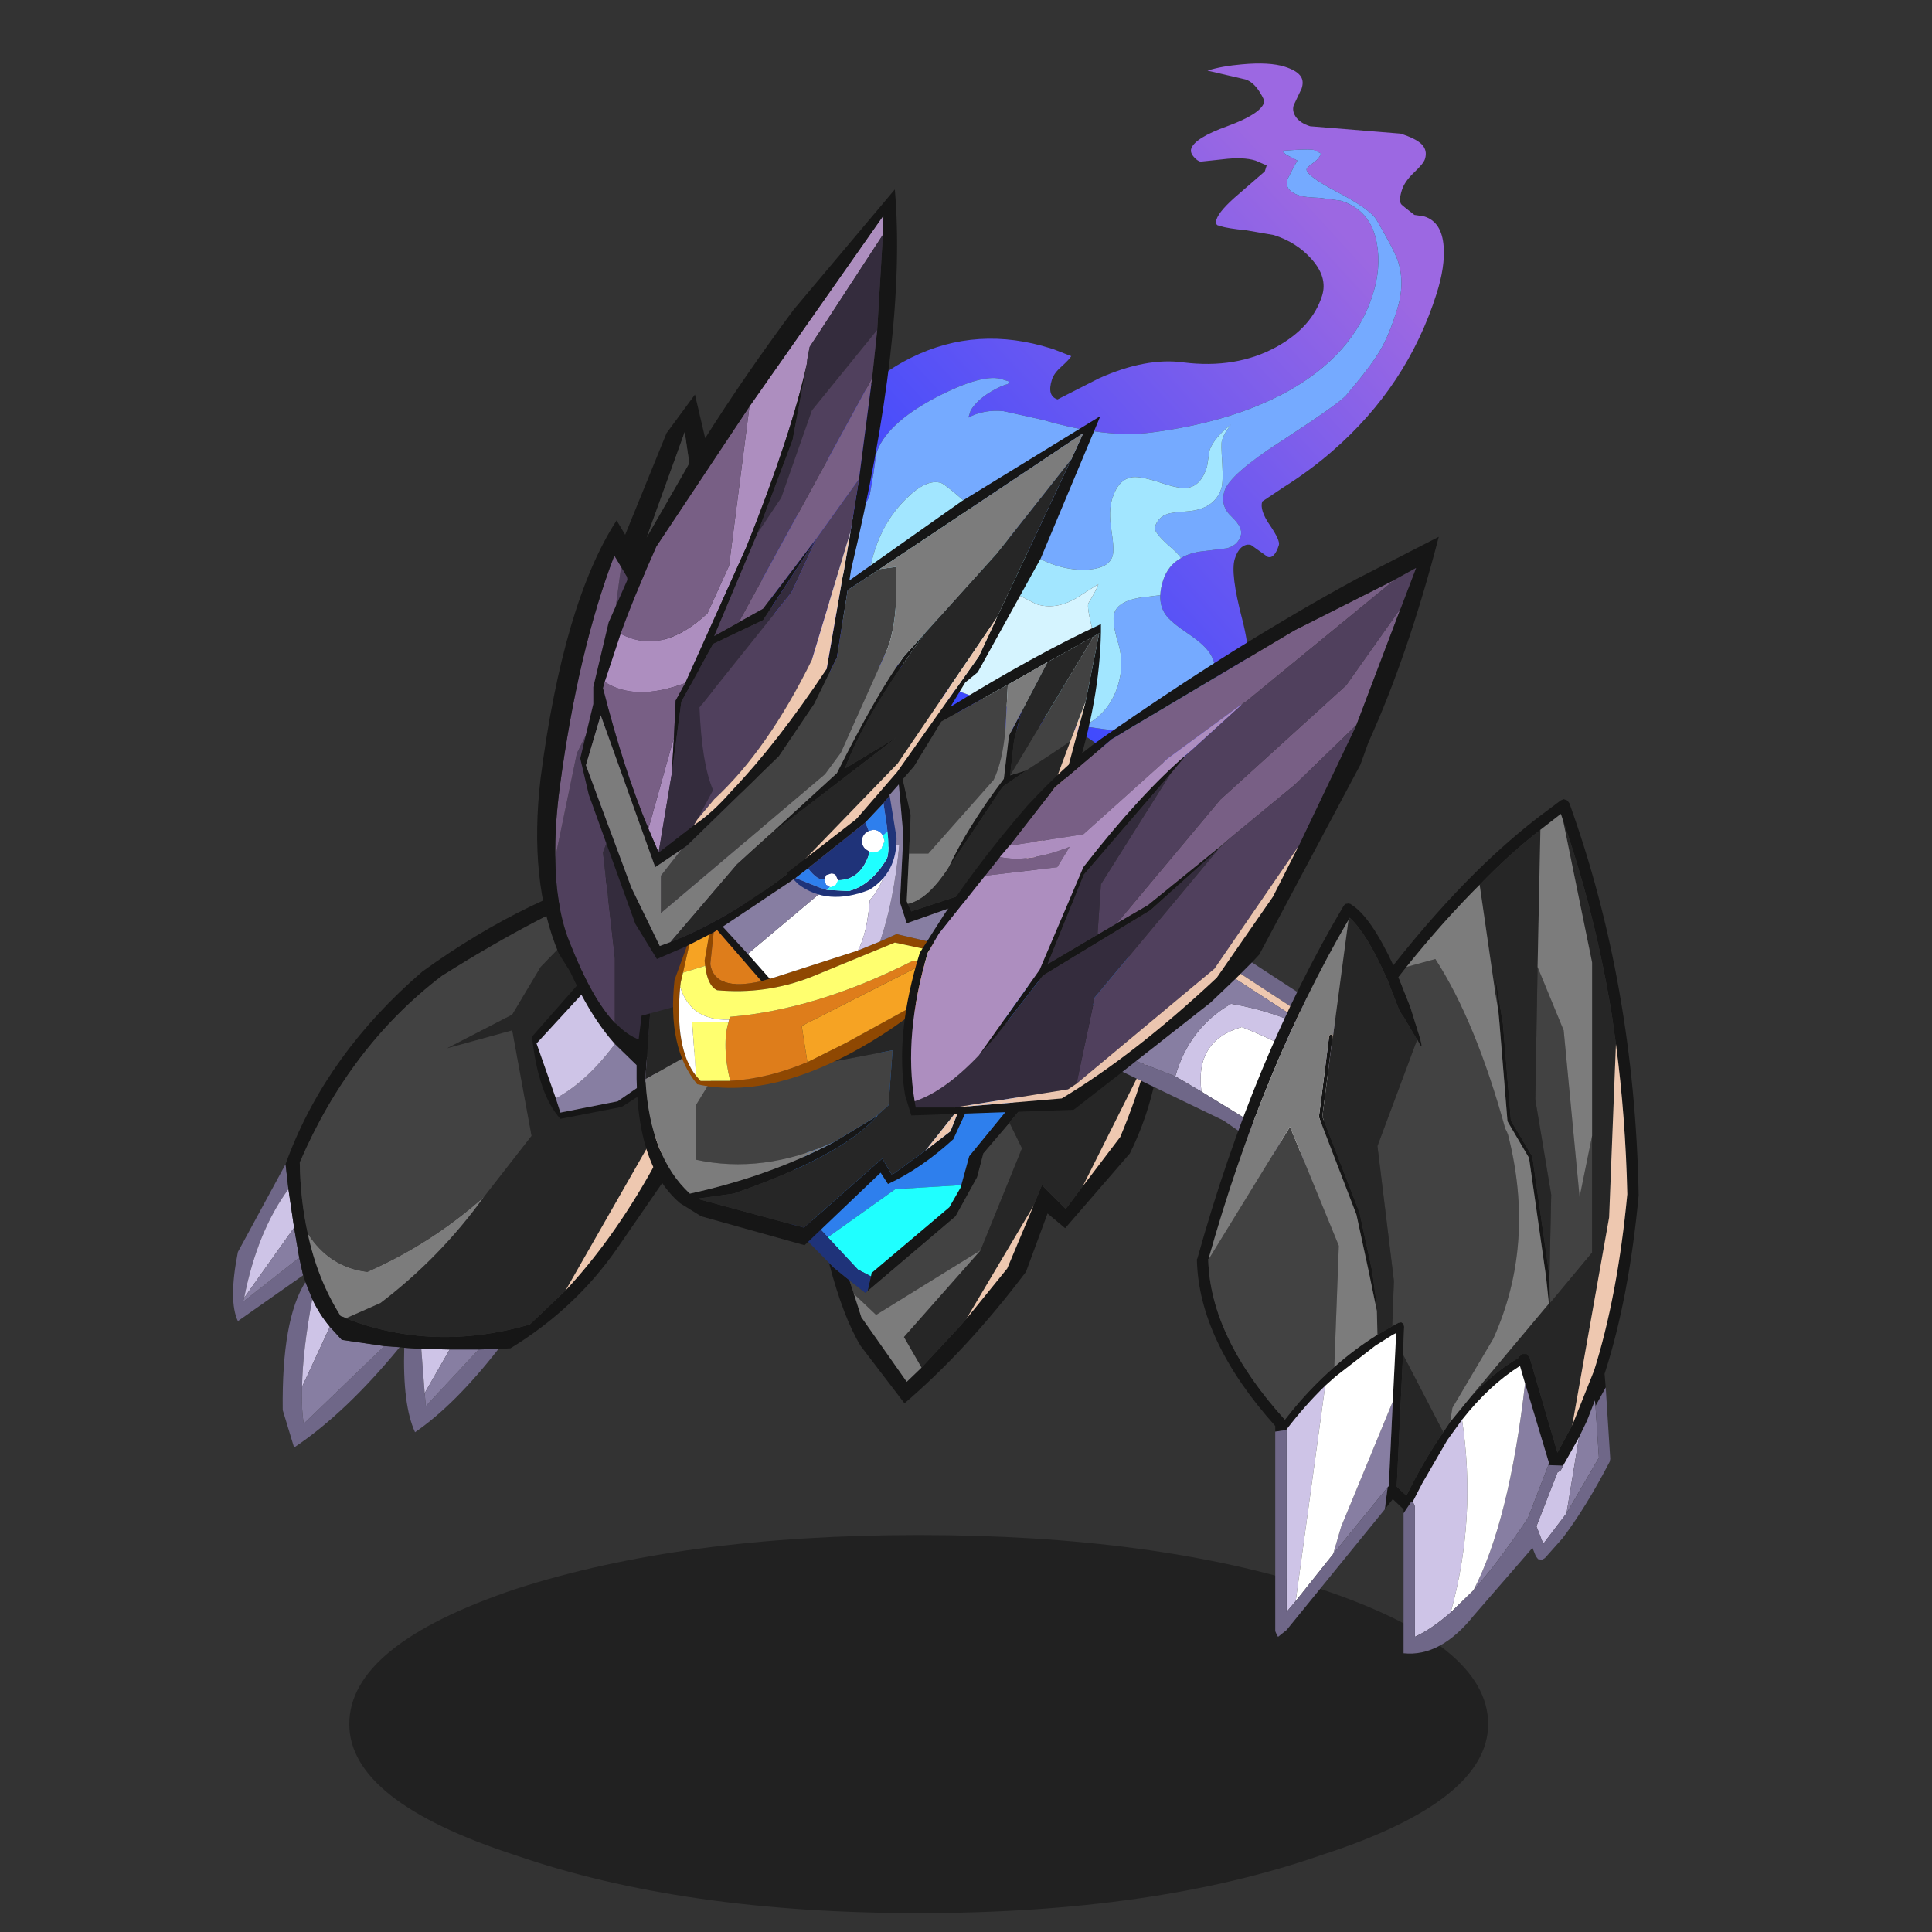 <svg xmlns:ffdec="https://www.free-decompiler.com/flash" xmlns:xlink="http://www.w3.org/1999/xlink" ffdec:objectType="frame" height="90" width="90" xmlns="http://www.w3.org/2000/svg"><rect width="100%" height="100%" fill="#333333" stroke="none"/><use ffdec:characterId="22" height="208" transform="matrix(.529 0 0 .528 8.172 -20.692)" width="135.6" xlink:href="#a"/><defs><g id="a" transform="translate(-15.45 39.15)"><use ffdec:characterId="1" height="9.8" transform="matrix(1.807 0 0 3.404 30.76 135.47)" width="55.5" xlink:href="#b"/><use ffdec:characterId="8" height="227.95" transform="matrix(.424 .134 -.134 .424 92.36 -39.161)" width="134.9" xlink:href="#c"/><use ffdec:characterId="12" height="81.8" transform="translate(20.5 45.95)" width="47" xlink:href="#d"/><use ffdec:characterId="14" height="40.35" transform="translate(56.05 83.5)" width="46.35" xlink:href="#e"/><use ffdec:characterId="19" height="79.25" transform="translate(51.1 16.75)" width="45.85" xlink:href="#f"/><use ffdec:characterId="21" height="98.55" transform="translate(79.45 47.4)" width="64.85" xlink:href="#g"/></g><g id="k" fill-rule="evenodd"><path d="m47.95-51.8 1.4-.2q3.6 0 5.4 4.5 1.5 3.7 1.5 9.35 0 19.25-10.25 36-3 4.95-7.05 9.75l-3.2 4q0 1.8 2.9 4.05 2.85 2.25 2.85 3.2 0 2.9-1.4 2.9l-3.85-1.25q-.7 0-1.25.5-1 .9-1 3.1 0 3 5 10.95 5 8 5 14.2 0 9.7-7.5 15.25-5.8 4.25-11.9 4.25-2 0-5.25-1.25-3.2-1.25-5.25-1.25h-.55q-2.35.1-5.05 1-2.15.7-4.5 1.9Q-1.75 72-3.75 72T-12 68.4q-6.25-3.65-10.4-3.65l-1.2.1q-3.8.45-8.45 3.9L-33.8 70q-9.55-1.7-16.2-8.5-2.9-3-4.8-6.5-1.45-2.65-1.45-3.5 0-5.2 4.15-8.75l2.8-2.7q1.3-1.65 1.3-3.8 0-1.2-.5-3.65-.5-2.4-.5-5.6 0-12.15 9.85-21.65 10.55-10.15 26-10.1h.4L-9-4.5q-.15.7-1.25 2.6-1 1.65-1 3 0 3.4 2.25 3.4L-2.4-2q7.6-6.75 14.9-8 10.4-1.9 16.7-8.5 5.55-5.85 5.55-12.4 0-3.85-4.25-6.35-3.8-2.25-8.5-2.25l-5.55.75q-3.5.75-5.1.75h-.6q-.5-.2-.5-1 0-1.9 2.7-6.2L16.5-51v-1.25l-2.4-.25q-2.55 0-6.35 1.75l-4 1.75q-.7 0-1.5-.5-1-.6-1-1.4 0-2.25 5.5-6.45 5.5-4.25 5.5-6.65 0-.5-1.5-1.75-1.8-1.5-3.4-1.5l-7.7.6q2.4-1.7 6.15-3.25 5-2.1 8.2-2.1 2.7 0 3.75 1 .75.7.75 2.1l-.5 3.65q0 1.15 1 2 1.2 1 3.35 1l17.5-4q3.2 0 4.65.75 1.5.8 1.5 2.6 0 .95-1.25 3.2t-1.25 4.05q0 2.15.7 2.7.3.2 3.15 1.25l.6-.1M23.8 27.15q1.45-1.65 3.95-2.7l4.15-1.9q1.85-1.2 1.85-3.2 0-1.65-2.85-3.05-2.9-1.35-2.9-4.45Q28 8.4 35.7-.9q8.65-10.55 9.55-12.6 3-7.15 3.75-10.6.75-3.2.75-8.55 0-5.4-2.65-9.2-1.4-1.95-6.6-6.65-1.8-1.65-9.45-3-6.8-1.25-6.8-2.5 0-.35.95-1.6.9-1.25.8-2.15L24.6-58q-.75 0-3.75 1.15l-2.3.9q.55.4 1.25.55l2.2.4-.35 1.7-.4 2.4q0 2.4 3.35 2.4 1 0 3.75-.75L32.6-50q6.3 0 9.4 6 2.25 4.3 2.25 9.85 0 12.45-10.2 23.3Q25.3-1.6 10.5 5.25q-8 3.7-21.05 4l-8 .7q-3.85.85-6.2 3.3v-1.5q.65-2.5 2.85-4.9 1.35-1.5 2.65-2.35V4h-1.25q-4-.2-11.55 7.35Q-40 19.4-40 25.6l.65 3.75.6 4.4q0 2.65-2.5 6.25-2.5 3.65-2.5 7.85 0 9.2 13 13.9l2.25.75 2.7.8q9.45 2.45 20.9 2.45l10.35-.2 9.95-.75 7.6-1.3Q37.75 60.05 37.75 51q0-4.95-2.5-7.3-1.6-1.5-5.5-2.65-4.1-1.2-5.5-2.3-1.55-1.2-2.15-3.35-.35-1.3-.35-2.9 0-3.2 2.05-5.35" fill="url(#h)" transform="translate(56.25 72)"/><path d="m-25.8 63.3-2.7-.8-2.25-.75q-13-4.7-13-13.9 0-4.2 2.5-7.85 2.5-3.6 2.5-6.25l-.6-4.4-.65-3.75q0-6.2 7.95-14.25Q-24.5 3.8-20.5 4h1.25v.5q-1.3.85-2.65 2.35-2.2 2.4-2.85 4.9v1.5q2.35-2.45 6.2-3.3l8-.7q13.05-.3 21.05-4 14.8-6.85 23.55-16.1 10.2-10.85 10.2-23.3 0-5.55-2.25-9.85-3.1-6-9.4-6l-4.25.75q-2.75.75-3.75.75-3.35 0-3.35-2.4l.4-2.4L22-55l-2.2-.4q-.7-.15-1.25-.55l2.3-.9q3-1.15 3.75-1.15l1.4.25q.1.9-.8 2.15-.95 1.25-.95 1.6 0 1.25 6.8 2.5 7.65 1.35 9.45 3 5.2 4.7 6.6 6.65 2.65 3.8 2.65 9.2 0 5.35-.75 8.55-.75 3.45-3.75 10.6-.9 2.05-9.55 12.6Q28 8.4 28 11.85q0 3.1 2.9 4.45 2.85 1.4 2.85 3.05 0 2-1.85 3.2l-4.15 1.9q-2.5 1.05-3.95 2.7-.95-.75-2.3-1.3-4.5-1.95-4.5-3 0-2.05 1.6-3.25.75-.55 3.55-1.65 5.1-2.05 5.1-6.45 0-1.2-1.35-4.8-1.4-3.55-1.4-4.2 0-1.25.25-2.05l.45-1.5-1.15 1.9q-1.3 2.5-1.3 4.25l.5 3.25q0 4-2.5 5.15-1.5.7-5.5.6-4-.05-5.5.65-2.5 1.2-2.5 5.25 0 2.6 1.75 6.05 1.75 3.5 1.75 4.8 0 2.4-3.5 3.9Q4.25 36 .6 36q-5.9 0-15.75-4.35-9.85-4.4-10.85-4.4-3.05 0-5.75 5.25-2.75 5.3-2.75 11.6 0 7.25 3.75 13.45l1.2 1.8 3.75 3.95m47.9-27.9q.6 2.15 2.15 3.35 1.4 1.1 5.5 2.3 3.9 1.15 5.5 2.65 2.5 2.35 2.5 7.3 0 9.05-14.75 12.5l-7.6 1.3q4.1-3.85 4.1-9.7 0-4.5-2.5-8.15-2.5-3.6-2.5-5.45 0-2.9 5.75-5.25l1.85-.85" fill="#75aaff" transform="translate(56.25 72)"/><path d="m-29.55 59.35-1.2-1.8q-3.75-6.2-3.75-13.45 0-6.3 2.75-11.6 2.7-5.25 5.75-5.25 1 0 10.85 4.4Q-5.3 36 .6 36q3.65 0 6.65-1.25 3.5-1.5 3.5-3.9 0-1.3-1.75-4.8Q7.25 22.6 7.25 20q0-4.05 2.5-5.25 1.5-.7 5.5-.65 4 .1 5.5-.6 2.5-1.15 2.5-5.15l-.5-3.25q0-1.75 1.3-4.25l1.15-1.9-.45 1.5q-.25.8-.25 2.05 0 .65 1.4 4.2 1.35 3.6 1.35 4.8 0 4.4-5.1 6.45-2.8 1.1-3.55 1.65-1.6 1.2-1.6 3.25 0 1.05 4.5 3 1.35.55 2.3 1.3-2.05 2.15-2.05 5.35 0 1.6.35 2.9l-1.85.85Q14.5 38.6 14.5 41.5q0 1.85 2.5 5.45 2.5 3.65 2.5 8.15 0 5.85-4.1 9.7l-9.95.75q-.95-1.05-.95-2.2 0-2.4 1.35-3.7.8-.75 3.05-1.65 4.35-1.8 4.35-5.9 0-3-2.1-6.45Q9 42.15 9 41.25q.75-3.05.75-4.25l-3.4 4.05Q3.2 44.5-.75 44.5L-9.6 43q-6.3-1.5-9.05-1.5-3.15 0-5.1 1.25Q-26 44.2-26 47q0 3.2 4.25 4.55 4.25 1.35 4.25 3.55 0 1.6-.25 2.4-.6 1.75-2.4 1.75-5.1-1.5-6.25-1.5-1.5 0-2.7 1.1l-.45.5" fill="#a2e6ff" transform="translate(56.25 72)"/><path d="m-25.8 63.3-3.75-3.95.45-.5q1.2-1.1 2.7-1.1 1.15 0 6.25 1.5 1.8 0 2.4-1.75.25-.8.25-2.4 0-2.2-4.25-3.55Q-26 50.2-26 47q0-2.8 2.25-4.25 1.95-1.25 5.1-1.25 2.75 0 9.05 1.5l8.85 1.5q3.95 0 7.1-3.45L9.75 37q0 1.2-.75 4.25 0 .9 2.15 4.4 2.1 3.45 2.1 6.45 0 4.1-4.35 5.9-2.25.9-3.05 1.65-1.35 1.3-1.35 3.7 0 1.15.95 2.2l-10.35.2q-11.45 0-20.9-2.45" fill="#d5f4ff" transform="translate(56.25 72)"/></g><g id="d"><use ffdec:characterId="10" height="51.3" transform="translate(0 30.5)" width="41.1" xlink:href="#i"/><use ffdec:characterId="11" height="52.8" transform="translate(26.35)" width="20.65" xlink:href="#j"/></g><g id="l" fill-rule="evenodd"><path d="m4.65 26.3.25 2.2Q2.15 32.25 1 38.1l-.1.35 4.95-3.9.3 1.35.05.2-5.75 4.05q-.85-1.8 0-6.1l4.2-7.75M6.4 36.7l.6 1.5q-.85 4.6-.9 7.75v.5q-.05 1.55.15 2.75l7.1-6.85 1.35.1q-4.75 5.8-9.3 8.85l-1-3.3q-.1-8 2-11.3m8.7 5.8 1.5.1.3 3.9.1 1.15 4.65-5 1.75-.05q-3.85 4.95-7.35 7.35-1.1-2.4-.95-7.45" fill="#6f6788"/><path d="m4.9 28.5.5 3.4L1 38.1q1.15-5.85 3.9-9.6M7 38.2q.6 1.3 1.55 2.45l-2.45 5.3q.05-3.15.9-7.75m9.6 4.4 2.5.05-2.2 3.85-.3-3.9" fill="#cec4e7"/><path d="m5.4 31.9.45 2.65-4.95 3.9.1-.35 4.4-6.2m3.15 8.75L9.6 41.8l3.75.55-7.1 6.85q-.2-1.2-.15-2.75v-.5l2.45-5.3m10.55 2h2.55l-4.65 5-.1-1.15 2.2-3.85" fill="#877ea2"/><path d="m36 .7-1.55.6Q27.1 4.2 18.4 9.7q-8.1 6.2-12.5 16.45.05 3.3.7 6.25.85 4.05 2.9 7.3l.3.1.15.1q7.7 3 16.2.55l3.15-3q4.1-4.4 7.55-10.55l3.6-6.7.65 3-7.3 10.6q-3.65 5.25-9.35 8.75l-1.05.05-1.75.05H19.1l-2.5-.05-1.5-.1-.4-.05-1.35-.1-3.75-.55-1.05-1.15Q7.6 39.5 7 38.2l-.6-1.5-.2-.6-.05-.2-.3-1.35-.45-2.65-.5-3.4-.25-2.2.2-.55Q8.35 16.5 16.7 9.3 26.1 2.5 35.85 0l.15.7" fill="#161616"/><path d="M34.45 1.3 36 .7l4.05 17.9L29.3 37.45l-3.15 3q-8.5 2.45-16.2-.55L13 38.55q5.25-4 9.1-9.35l4.2-5.4-1.7-9.3-5.8 1.6 5.8-3 2.5-4.2 7.35-7.6" fill="#262626"/><path d="M22.1 29.2q-3.85 5.35-9.1 9.35L9.95 39.9l-.15-.1-.3-.1q-2.05-3.25-2.9-7.3 1.9 3 5.25 3.4 5.65-2.5 10.25-6.6" fill="#7c7c7c"/><path d="M34.45 1.3 27.1 8.9l-2.5 4.2-5.8 3 5.8-1.6 1.7 9.3-4.2 5.4q-4.6 4.1-10.25 6.6-3.35-.4-5.25-3.4-.65-2.95-.7-6.25Q10.3 15.9 18.4 9.7q8.7-5.5 16.05-8.4" fill="#424242"/><path d="M29.3 37.45 40.05 18.6l.4 1.6-3.6 6.7q-3.45 6.15-7.55 10.55" fill="#eec8b0"/></g><g id="j" fill-rule="evenodd"><path d="m34.2 4.1 4.85 8.25L32.6 29.3l1.05 9.35v5.7q-2-2.1-3.9-6.9-1.3-3.1-1.35-7.7l1.9-9.2 2.3-4.65 1.6-11.8" fill="#50405d" transform="translate(-26.35)"/><path d="m39.05 12.35 2.85 4.85 3.25 7.6.15 14.35-9.3 6.7-.25-.05q-.95-.35-1.85-1.25l-.25-.2v-5.7L32.6 29.3l6.45-16.95" fill="#342c3d" transform="translate(-26.35)"/><path d="M28.4 29.75q-.05-2.85.4-6.25 1.6-12 4.8-20.4l.6 1-1.6 11.8-2.3 4.65-1.9 9.2" fill="#765e83" transform="translate(-26.35)"/><path d="m34.2 4.1-.6-1q-3.2 8.4-4.8 20.4-.45 3.4-.4 6.25.05 4.6 1.35 7.7 1.9 4.8 3.9 6.9l.25.2q.9.9 1.85 1.25l.25.05 9.3-6.7-.15-14.35-3.25-7.6-2.85-4.85L34.2 4.1m-4.5 35.7-1-1.6q-2.65-6.35-1.6-15.4 2-15.5 6.7-22.8l5 8.4 7.3 13.95.9 14.4-1 2.75-7.3 6.05-.7 3.75q-1.85 1.25-3.75 2.45l-5.4 1.05q-1.95-2.15-2.5-7.25l3.95-4.5-.6-1.25M28.45 51l.4 1.25 5.05-1L37.15 49v-2.15L35.6 48.1l-1.95-1.9q-1.6-1.8-2.95-4.35l-3.95 4.3 1.7 4.85" fill="#161616" transform="translate(-26.35)"/><path d="m33.65 46.2 1.95 1.9 1.55-1.25V49l-3.25 2.25-5.05 1-.4-1.25q2.75-1.5 5.2-4.8" fill="#877ea2" transform="translate(-26.35)"/><path d="m28.45 51-1.7-4.85 3.95-4.3q1.35 2.55 2.95 4.35-2.45 3.3-5.2 4.8" fill="#cec4e7" transform="translate(-26.35)"/></g><g id="m" fill-rule="evenodd"><path d="M44.35 1.9 32.9 15.5l-.05.1-2.3 2.7-.55 2.1-1.9 3.45-7.75 6.6.3-1.3.05-.3 6.85-5.8 1-1.75.05-.2.7-2.55L43.55 1.1l.8.8M25.1 37.2l3.25-3.5.7-.8 3.6-4.45 2.3-5.5.75-1.85 2.1 2.1 1.5-2 3.3-4.35q1.45-3.45 2.5-7.25l1.25-5.5q.2 7.95-2.9 14.2l-5.7 6.6-1.55-1.3-1.9 5.15q-5.2 6.9-10.7 11.6l-3.85-5.05q-1.55-2.55-2.8-7.35l.45.45 1.35 1.1.4 1.2.65 2.05 4 5.7 1.3-1.25" fill="#161616"/><path d="m20.35 30.45 7.75-6.6L30 20.4l.55-2.1 2.3-2.7 1.1 2.25-3.65 9-9.2 5.7-1.95-1.85-.4-1.2 1.4 1.1.2-.15" fill="#424242"/><path d="m32.85 15.6.05-.1L44.35 1.9l1.95 1.95.05.25-1.25 5.5-5.8 11.6-1.5 2-2.1-2.1-.75 1.85-5.9 9.95-.7.8-3.25 3.5-1.55-2.7 6.75-7.65 3.65-9-1.1-2.25" fill="#262626"/><path d="m30.3 26.85-6.75 7.65 1.55 2.7-1.3 1.25-4-5.7-.65-2.05 1.95 1.85 9.2-5.7" fill="#7c7c7c"/><path d="m29.05 32.9 5.9-9.95-2.3 5.5-3.6 4.45M39.3 21.2l5.8-11.6q-1.05 3.8-2.5 7.25l-3.3 4.35" fill="#eec8b0"/><path d="M43.55 1.1 29.3 18.55l-.7 2.55-5.8.35-5.95 4.25-4.1-4.35L21.4 9.3 42.45 0l1.1 1.1" fill="#2e7fed"/><path d="m28.6 21.1-.05.2-1 1.75-6.85 5.8-.05.3-1.15-.6-2.65-2.85 5.95-4.25 5.8-.35" fill="#1fffff"/><path d="m20.65 29.15-.3 1.3-.2.15-1.4-1.1-1.35-1.1-.45-.45-5.15-5.25.05-.05.9-1.3 4.1 4.35 2.65 2.85 1.15.6" fill="#1f3379"/><path d="m31.6 6 1.1.6-4.8 10.45q-2.85 2.6-5.75 3.95l-.65-1-6.7 6.4-9.1-2.55-1.85-1.15Q-.4 19.1.05 9.4l.4-3.25.75-.2-.4 5.55v.45q.4 6.65 3.9 9.9 7.05-1.55 12.7-4.55l3.7-2.25h.05q-3.1 3.5-12.6 6.8l-3.2.45 9.4 2.55 6.9-6.1.85 1.45 2.95-2.15 2.2-1.7.85-2.15L31.6 6" fill="#161616"/><path d="m21.1 15.05-3.7 2.25q-6.3 2.85-12.2 1.55V14.1l1.1-1.8 16.25-3.1-.35 4.85-.95.85-.15.15" fill="#424242"/><path d="m31.6 6-3.1 8.2-3.05 3.85-2.95 2.15-.85-1.45-6.9 6.1-9.4-2.55 3.2-.45q9.5-3.3 12.6-6.8l.1-.15.95-.85.35-4.85L6.3 12.3l3.2-5.45-8.7 4.9v-.25l.4-5.55L21.7.25 31.6 6" fill="#262626"/><path d="M17.4 17.3q-5.65 3-12.7 4.55-3.5-3.25-3.9-9.9v-.2l8.7-4.9-3.2 5.45-1.1 1.8v4.75q5.9 1.3 12.2-1.55" fill="#7c7c7c"/><path d="m28.5 14.2-.85 2.15-2.2 1.7 3.05-3.85" fill="#eec8b0"/></g><g id="n" fill-rule="evenodd"><path d="M14.9 19.15 26.7 2.3 26.65 4l-6.45 9.9-.2 1.05-.05.45q-1.35 6.2-5.3 16.1l-5.4 12.05q-4.4 1.65-7.1-.1l1.4-4.25q3.65 1.95 7.65-1.8l1.9-4.2 1.8-14.05m-8 39.35L6 56.4l2.25-8.05-.2 3.25-1.15 6.9" fill="#ad8ebf"/><path d="m25.7 16.65-1.15 8.9-3.75 5.25-4.7 6.2-2.15 1.2L25.7 16.65M6 56.4Q3.85 51.25 2 44l.15-.55q2.7 1.75 7.1.1L8.4 45.1l-.15 3.25L6 56.4M3.55 39.2q1.25-3.45 3.15-7.7l8.2-12.35-1.8 14.05-1.9 4.2q-4 3.75-7.65 1.8" fill="#785f85"/><path d="M9.4 66.75 6.75 67.9l-1.9-3.1-4.1-11.4L0 50.2l1.15-4.8v-1.5l1.35-5.7 1.65-3.75-.35-3.6 3.8-9.35 2.5-3.4.9 3.85q3.4-5.4 7.8-11.35L27.7 0q1.1 12.7-3.85 33.55l-.15.95 9.9-7L45.8 20l-5.25 12.55L35 42.6l-1.1.9-1.3 2.15q7.35-4.55 13.25-7.3v.7q-.1 5.95-2.3 12.85L40 60.55l-.25.3-11 3.9-.6-1.85.3-5.9-.4-4.5-2.65 3-6.8 5.5-6.05 4.05 2.2 2.4 1.95 2.2h-.05l-.7.2-3.9-4.5-.3.2-.4.2-1.75.9-.2.1M26.65 4l.05-1.7-11.8 16.85L6.7 31.5q-1.9 4.25-3.15 7.7l-1.4 4.25L2 44q1.85 7.25 4 12.4l.9 2.1 3.1-2.4q1.6-1.05 3.3-3 4.05-4.25 8.4-10.8l1.4-8.1.1-.45.6-3.55.75-4.65 1.15-8.9.45-4.25.5-8.4M5.85 30.7l3.5-6.1.25-.45-.4-2.75-3.35 9.3m14.1-15.3-1.25 6.7-3.1 8.25-3.8 9.05 2.15-1.2L16.1 37l4.7-6.2-4.7 7.2-4.4 2.1-2.8 5.1-.85 6.4.2-3.25.15-3.25.85-1.55 5.4-12.05q3.95-9.9 5.3-16.1m6.4 18.1-2.8 1.85-.95 5.95-2 4.1-3.1 4.6-8.1 7.9-.5.35-2.3 1.55-4.8-13.4-1.3 4.4 4 10.8L7 66.75l.95-.35q4.3-1.65 9.35-5.3l2.1-1.6 4.7-3.7 3.8-4.4 7.2-10.2 1.6-3.45 6.55-13.95 1.05-2.3-17.95 12m-9.8 23.55 6.05-5.55q3.55-7.1 5.9-10.3l1.9-2.1q-5.3 7.2-7.1 12l4.55-2.75-11.3 8.7m21.1-13.35-5.85 3.25-2.4 3.95-1 1.15.7 3.15-.15 3.4-.2 4.2.1.25.3.65 5.3-1.75 4.55-2.1.9-.4 2.4-6 2.2-8.25 1.2-6.05-.5.3-4.05 2.25-3.5 2m1.65 7.55-2.1 1.45-5 7.5.25-.4q1.65-3.55 4.85-7.8l.45-3.8 1.1-2.1-.65 2.5-.35 3.1 1.45-.45" fill="#161616"/><path d="m5.85 30.7 3.35-9.3.4 2.75-.25.45-3.5 6.1M8.9 58.25l.5-.35 8.1-7.9 3.1-4.6 2-4.1.95-5.95 2.8-1.85 1.45-.2q.25 5.25-1 7.8l-3.85 8.6-1.4 1.9L7.1 63.85v-3.3l1.8-2.3m20.05.35.15-3.4-.7-3.15 1-1.15 2.4-3.95 5.85-3.25-.2 3.85q-.25 2.9-1.05 4.55l-5.75 6.5h-1.7M45.2 39.45l.5-.3-1.2 6.05-1.35 3.5q-1.9 1.3-3.85 2.55l-1.45.45 7.35-12.25" fill="#424242"/><path d="m26.65 4-.5 8.4-5.75 7.1-2.7 7.7-2.1 3.15 3.1-8.25 1.25-6.7.05-.45.2-1.05L26.65 4M10 56.1l-3.1 2.4 1.15-6.9.85-6.4 2.8-5.1 4.4-2.1 4.7-7.2-2.2 4.75-8.1 10.15q.2 5 1.2 7.3l-1.4 2.6-.3.5m-1.95-4.5-.05.3.05-.3" fill="#342c3d"/><path d="m26.15 12.4-.45 4.25L13.95 38.2l-2.15 1.2 3.8-9.05 2.1-3.15 2.7-7.7 5.75-7.1m-1.6 13.15-.75 4.65-3.4 11.3q-3.9 7.95-8.6 12.3l-1.5 1.8 1.4-2.6q-1-2.3-1.2-7.3l8.1-10.15 2.2-4.75 3.75-5.25" fill="#50405d"/><path d="m8.9 58.25-1.8 2.3v3.3L21.55 51.6l1.4-1.9 3.85-8.6q1.25-2.55 1-7.8l-1.45.2 17.95-12-1.05 2.3-6.55 8.3-6.3 7-1.9 2.1q-2.35 3.2-5.9 10.3l-6.05 5.55-2.75 2.5-5.85 6.85-.95.35-2.5-5.15-4-10.8 1.3-4.4 4.8 13.4 2.3-1.55m20.05.35h1.7l5.75-6.5q.8-1.65 1.05-4.55l.2-3.85 3.5-2-2.3 4.4-1.1 2.1-.45 3.8q-3.2 4.25-4.85 7.8l-.25.4-.25.35q-1.55 2.15-3.1 2.5l-.1-.25.2-4.2" fill="#7c7c7c"/><path d="M43.25 23.8 36.7 37.75l-8.75 12.9-8.55 8.85-2.1 1.6q-5.05 3.65-9.35 5.3l5.85-6.85 2.75-2.5 11.3-8.7-4.55 2.75q1.8-4.8 7.1-12l6.3-7 6.55-8.3m-2.1 17.9 4.05-2.25-7.35 12.25.35-3.1.65-2.5 2.3-4.4M39 59.85l-4.55 2.1-5.3 1.75-.3-.65q1.55-.35 3.1-2.5l.25-.35 5-7.5 2.1-1.45q1.95-1.25 3.85-2.55L39 59.85" fill="#262626"/><path d="m23.8 30.2-.6 3.55-.1.45-1.4 8.1q-4.35 6.55-8.4 10.8-1.7 1.95-3.3 3l.3-.5 1.5-1.8q4.7-4.35 8.6-12.3l3.4-11.3m12.9 7.55-1.6 3.45-7.2 10.2-3.8 4.4-4.7 3.7 8.55-8.85 8.75-12.9m7.8 7.45-2.2 8.25-2.4 6-.9.4 4.15-11.15 1.35-3.5" fill="#eec8b0"/><path d="m34.45 67.25-3 3.7q-3.75 3.2-7.7 5.3-7.55 4-13.45 2.7-2.65-3.2-2-9.2l1.1-3 .2-.1-.55 2.45-.2.85-.05.4q-.5 5.45 1.4 7.85l.4.45h2.6q3.35-.2 6.8-1.65l3.4-1.7 5.9-3.25q1.9-1.55 3.15-3.2l.8-1.2-5.55-1.2-7.4 3.05q-4 1.55-8.25 1.15-.85-.4-1.05-2.15l-.05-.45.4-2.3.4-.2-.3 2.8q.4 2.45 4.5 1.5l.7-.2h.05l7.75-2.5 1.95-.8 1.45-.65 6.6 1.55" fill="#8f4802"/><path d="m11.75 65.55.3-.2 3.9 4.5q-4.1.95-4.5-1.5l.3-2.8m1.35 7.7.1-.25q7.65-.65 16.1-4.95l1 .25-10.8 5.5.5 3.2q-3.45 1.45-6.8 1.65-.75-3.15-.15-5.15l.05-.25" fill="#de7d1b"/><path d="m9.6 66.65 1.75-.9-.4 2.3.05.45-1.95.6.55-2.45m20.7 1.65 2.15.55q-1.25 1.65-3.15 3.2l-5.9 3.25L20 77l-.5-3.2 10.8-5.5" fill="#f6a323"/><path d="m8.8 70.35.05-.4.2-.85 1.95-.6q.2 1.75 1.05 2.15 4.25.4 8.25-1.15l7.4-3.05 5.55 1.2-.8 1.2-2.15-.55-1-.25q-8.45 4.3-16.1 4.95l-.1.25q-3.4.1-4.3-2.9m1.4 7.85-.35-4.75 3.2.05q-.6 2 .15 5.15h-2.6l-.4-.45" fill="#ffff6f"/><path d="m16.7 69.65-1.95-2.2 11.05-9.3 1.8-.25q-.8 3.4-2.1 4.8-.25 3-1.05 4.45l-7.75 2.5m-7.9.7q.9 3 4.3 2.9l-.05.25-3.2-.05.35 4.75q-1.9-2.4-1.4-7.85" fill="#fff"/><path d="m39.75 60.85-5.3 6.4-6.6-1.55-1.45.65q1.2-3.45 1.7-8.55l-.5.1-1.8.25-11.05 9.3-2.2-2.4L18.6 61l6.8-5.5 2.65-3 .4 4.5-.3 5.9.6 1.85 11-3.9" fill="#877ea2"/><path d="m27.6 57.9.5-.1q-.5 5.1-1.7 8.55l-1.95.8q.8-1.45 1.05-4.45 1.3-1.4 2.1-4.8" fill="#cec4e7"/><path d="m25.5 58.45-.4-.25q-.3-.3-.3-.7 0-.4.3-.7l.3-.2.4-.1q.4 0 .7.3l.15.2.15.5-.3.7q-.3.3-.7.3l-.3-.05m-2.8 2.5-.2.4-.4.2H22l-.35-.2-.15-.4v-.1l.15-.35.45-.15q.25 0 .4.15l.2.45" fill="#fff"/><path d="m26.7 54.15.15-.2.4-.45.6 3.7q.05 3.1-2.4 4.6-3.7 1.45-6.25-.5l-.4-.4.15-.15 2.25.9.35.1.15.05 1.95.1q1.95-.5 3.35-2.85.25-.65.05-2.4l-.05-.5-.3-2m-6.65 5.75 5-4 .05-.05.3.75-.3.2q-.3.3-.3.7 0 .4.3.7l.4.25q-.75 2.5-2.8 2.5l-.2-.45q-.15-.15-.4-.15l-.45.15-.15.35q-.55.2-1.45-.95" fill="#1f3379"/><path d="m18.95 60.75 1.1-.85q.9 1.15 1.45.95v.1l.15.4.35.2-.3.25-.15-.05-.35-.1-2.25-.9m6.15-4.9 1.6-1.7.3 2 .05.5-.4.35-.15-.2q-.3-.3-.7-.3l-.4.1-.3-.75" fill="#2e7fed"/><path d="M27.05 56.65q.2 1.75-.05 2.4-1.4 2.35-3.35 2.85l-1.95-.1.3-.25h.1l.4-.2.2-.4q2.05 0 2.8-2.5l.3.05q.4 0 .7-.3l.3-.7-.15-.5.4-.35" fill="#1fffff"/><path d="m27.25 53.5-.4.45-.15.2-1.6 1.7-.05.05-5 4-1.1.85-.15.15-.6-.6 6.7-5.2 2.05-2.4.3.8" fill="#161616"/></g><g id="o" fill-rule="evenodd"><path d="m30 14.7-6.6 4.85-7.45 6.7-6.5 1 4-5.15 5-4.25 16.1-9.6 8.8-4.45L30.2 14.6l-.2.1M8.6 28.25q2.5.55 6.15-.9l-1.1 1.8-6.35.75 1.3-1.65m10.3 5.85L28 23.2l11.1-10.1 4.8-6.8L40 16.6l-5.4 5.25-5.75 4.75-1.05.9-6.15 5-2.75 1.6" fill="#785f85"/><path d="m19.4 47.2-4.3 3.35-14.3.5-.55-1.8q-.9-5.45 1.3-12.55l1.3-2.05q3.2-5.15 8.15-10.9 3.6-3.9 6.55-5.95Q29.4 9.5 39.95 3.75L47.25 0q-2.7 10.45-6.2 18.15l-.7 1.95-8.9 16.75-.65.7-1 1-.45.45-2.2 2.1-6.55 5.15-1.2.95M7.3 29.9 3.25 35l-1 1.7Q.1 44 1.1 49.8l.1.55h3.4l9.45-.8q6.4-3.85 13.65-10.65l4.95-7.15 2.25-4.45L40 16.6l3.9-10.3 1.35-3.55-1.9 1.05-8.8 4.45-16.1 9.6-5 4.25-4 5.15-.85 1-1.3 1.65m-.55 15.85 5.35-7.55 3.85-9.05q5-6.45 9.2-10.05l-1.55 1.85L16 29.8l-3.2 7.9 4.4-2.6 1.7-1 2.75-1.6 6.15-5 .05.05-6 5.4-9.45 5.75-4.15 5.35-1.5 1.7" fill="#161616"/><path d="m25.15 19.1.35-.3 4.5-4.1.2-.1L43.35 3.8l1.9-1.05L43.9 6.3l-4.8 6.8L28 23.2l-9.1 10.9-1.7 1 .3-4.45 6.1-9.7 1.55-1.85m-9.8 29.15 1.6-7.6 10.9-13.1 1-.95 5.75-4.75L40 16.6l-5.1 10.7-7.4 10.8-12.15 10.15" fill="#50405d"/><path d="M1.1 49.8q2.6-.85 5.65-4.05l1.5-1.7 4.15-5.35 9.45-5.75 6-5.4-10.9 13.1-1.6 7.6-.75.5-10 1.6H1.2l-.1-.55m22.5-28.85-6.1 9.7-.3 4.45-4.4 2.6 3.2-7.9 7.6-8.85" fill="#342c3d"/><path d="M1.1 49.8Q.1 44 2.25 36.7l1-1.7 4.05-5.1 6.35-.75 1.1-1.8q-3.65 1.45-6.15.9l.85-1 6.5-1 7.45-6.7L30 14.7l-4.5 4.1-.35.3q-4.2 3.6-9.2 10.05L12.1 38.2l-5.35 7.55Q3.7 48.95 1.1 49.8" fill="#ad8ebf"/><path d="m4.6 50.35 10-1.6.75-.5L27.5 38.1l7.4-10.8-2.25 4.45-4.95 7.15q-7.25 6.8-13.65 10.65l-9.45.8" fill="#ebc5af"/><path d="m38.85 48.1-3.3 6.5-9.2-5.65q-.6-4.5 3.55-5.7 4.4 1.7 8.95 4.85" fill="#fff"/><path d="m40 45.9-1.15 2.2q-4.55-3.15-8.95-4.85-4.15 1.2-3.55 5.7l-2.3-1.35q1.2-4.25 4.9-6.4 4.6.75 8.8 3.25L40 45.9" fill="#cec4e7"/><path d="m19.4 47.2 1.2-.95 3.45 1.35 2.3 1.35 9.2 5.65-.75 1.4-6.5-4.5-8.9-4.3m10.4-8.65 1-1 10.1 6.6-.65 1.25-10.45-6.85" fill="#6f6788"/><path d="m29.35 39 .45-.45 10.45 6.85-.25.5-2.25-1.45-8.4-5.45" fill="#eec8b0"/><path d="m20.6 46.25 6.55-5.15 2.2-2.1 8.4 5.45q-4.2-2.5-8.8-3.25-3.7 2.15-4.9 6.4l-3.45-1.35" fill="#877ea2"/><path d="m39.45 33.65-.05-.05-.1.2q-7.6 13.05-12.35 30 .2 6.85 6.75 14.1 2-2.6 4.35-4.65 1.8-1.6 3.8-2.85l1.3-.75.55-.3.25-.05.2.15.05.25-.1 2.45-.55 11.65.85.8q1.55-3.15 3.25-5.6l.6-.9 1.8-2.2q2-2.15 4.2-3.45l.05-.1.3-.25h.4l.25.3 2.45 8.4 1.3-2.4 1.85-4.65.05-.1Q63 67 63.85 58q-.15-6.8-1-13.25l-.35-2.5q-1.45-8.95-4.3-17.2l-.2-.6-1.8 1.4q-2.7 2.1-5.35 4.85-3.2 3.2-6.45 7.25l-.7.9 1.05 2.65.7 2.25.05.15q.55 1.85-.15.45l-.05-.05-1.15-1.95-.35-.5L42.7 39l-.05-.05v-.05l-.05-.1q-1.7-3.8-3.15-5.15m-1.55 10.4v.05l-.9 7.05 3.3 8.55v.05l1.1 5.1.1.8.3 2.15v.5l-.25-1.2-.45-2.2-1.1-5.1-3.3-8.6v-.05l.9-7.1.05-.1.15-.05.1.05v.1m-5.05 34.9v-.5q-6.75-7.55-6.9-14.7l.05-.1q4.9-17.6 12.85-31.05l.15-.2.3-.05.2.05.05.05q1.7 1.05 3.7 5.35 3.75-4.75 7.4-8.35 2.8-2.75 5.55-4.85l1.8-1.35.25-.1.3.1.2.25q5.75 16 6.1 34.55v.05q-.85 9.1-3 15.75l.1 1.2-.9 1.65-.05-.5-.7 1.8-.7 1.45-1.4 2.5-1.3-.05.05-.2-2.1-7-.45-1.55q-2.7 1.7-5.1 4.75L48 79.7l-2.2 3.8-.85 1.65-.1-.05-.7 1.05v-.4l-.05-.05v.05l-.9-.85-.7.9.25-1.95.1-.1.35-7.45.3-6.05-.3.15-1.35.85-.1.05-3.55 2.75-.95.85q-1.8 1.75-3.4 3.85v.05l-1 .15m19.5-38.55q-.25-2.45 0-.85l.4 2.5.15.9.7 8.55 1.9 3.2v.05l1.5 10.5v.7l.05 1.65v.25q0 1.05-.1-.2l-.05-.45-.2-1.9-1.5-10.5-1.85-3.15-.05-.1-.7-8.6-.1-1.1-.15-1.45m3.5 46.9-.1.2.05-.2h.05" fill="#161616"/><path d="m43.15 69.65.15-4-1.45-11.9 3.5-9.4q.7 1.4.15-.45l-.05-.15-.7-2.25-1.05-2.65.7-.9 2.55-.7q3.55 5.5 6.15 14.95l.15.3.1.25q2.45 9.65-1.3 18l-3.6 6.1-.2 1.25-.6.9-3.55-6.85.1-2.45-.05-.25-.2-.15-.25.05-.55.3m12.8-31.7 2.3 5.6 1.4 14.7 1.1-5.4v10.3l-3.7 4.45-.05-1.65v-.7l.15-7.2-1.4-8.4.2-11.7m-17.9 35.3Q35.7 75.3 33.7 77.9q-6.55-7.25-6.75-14.1l7.2-11.75 4.3 10.5-.4 10.7" fill="#424242"/><path d="m39.3 33.8.15-.15Q40.9 35 42.6 38.8l.05.1v.05l.05.05 1.1 2.85.35.5 1.15 1.95.05.05-3.5 9.4 1.45 11.9-.15 4-1.3.75-.05-2.1v-.5l-.3-2.15-.1-.8-1.1-5.1v-.05L37 51.15l.9-7.05v-.05l.05-.1L39.3 33.8m18.9-8.75q2.85 8.25 4.3 17.2l.35 2.5-.6 15.3L59 78.4l-1.3 2.4-2.45-8.4-.25-.3h-.4l-.3.25-.05.1q-2.2 1.3-4.2 3.45l6.9-8.25q.1 1.25.1.2v-.25l3.7-4.45v-25.6l-2.55-12.5M47.65 79q-1.7 2.45-3.25 5.6l-.85-.8.55-11.65L47.65 79m3.2-48.3q2.65-2.75 5.35-4.85l-.25 12.1-.2 11.7 1.4 8.4-.15 7.2-1.5-10.5v-.05l-1.9-3.2-.7-8.55-.15-.9-.4-2.5q-.25-1.6 0 .85h-.1l-1.4-9.7" fill="#262626"/><path d="m39.3 33.8-1.35 10.15h-.05l-.1-.05-.15.05-.05.1-.9 7.1v.05l3.3 8.6 1.1 5.1.45 2.2.25 1.2.05 2.1q-2 1.25-3.8 2.85l.4-10.7-4.3-10.5-7.2 11.75q4.75-16.95 12.35-30m16.9-7.95 1.8-1.4.2.6 2.55 12.5v15.3l-1.1 5.4-1.4-14.7-2.3-5.6.25-12.1M50.05 75.9l-1.8 2.2.2-1.25 3.6-6.1q3.75-8.35 1.3-18l-.1-.25-.15-.3q-2.6-9.45-6.15-14.95l-2.55.7q3.25-4.05 6.45-7.25l1.4 9.7.25 1.45.1 1.1.7 8.6.05.1 1.85 3.15 1.5 10.5.2 1.9.05.45-6.9 8.25" fill="#7c7c7c"/><path d="M62.85 44.75q.85 6.45 1 13.25-.85 9-2.95 15.65l-.05.1L59 78.4l3.25-18.35.6-15.3" fill="#eec8b0"/><path d="M33.85 78.8v-.05q1.6-2.1 3.4-3.85l-2.6 19-.8.95V78.8m11.1 6.35.85-1.65 2.2-3.8 1.3-1.8q1.3 8.7-1 17-1.65 1.45-3.15 2.15v-11.5L45 85.2l-.05-.05m13.25-3.2 1.4-2.5-1.1 6.7-2.05 2.7-.6-1.55 1.85-4.75.3-.2.2-.4" fill="#cec4e7"/><path d="m43.2 76.3-.35 7.45-.1.1-4.8 5.9.7-2.4L43.2 76.3m11.65-1.6 2.1 7-.05.2-1.75 4.55-.1.2q-2.65 3.95-4.75 6.3 3.15-6.05 4.55-18.25m4.75 4.75.7-1.45.7-1.8.05.5.3 4.55-2.85 4.9 1.1-6.7" fill="#877ea2"/><path d="m37.25 74.9.95-.85 3.55-2.75.1-.05 1.35-.85.3-.15-.3 6.05-4.55 11.05-.7 2.4-3.3 4.15 2.6-19m12.05 3q2.4-3.05 5.1-4.75l.45 1.55q-1.4 12.2-4.55 18.25l-2 1.95q2.3-8.3 1-17" fill="#fff"/><path d="m32.85 78.95 1-.15v16.05l.8-.95 3.3-4.15 4.8-5.9-.25 1.95-8.65 10.65-.75.6-.1-.15-.15-.35v-17.6m11.3 7.2.7-1.05.1.05.05.05.15.35v11.5q1.5-.7 3.15-2.15l2-1.95q2.1-2.35 4.75-6.3l.1-.2 1.75-4.55 1.3.05-.2.4-.3.2-1.85 4.75h-.05l-.05.2.1-.2.6 1.55 2.05-2.7 2.85-4.9-.3-4.55.9-1.65.4 6.3-.05.25q-2.1 4.05-4.15 6.75L56.6 90.1l-.25.15-.35-.05-.2-.25-.3-.75-5.15 5.95q-2.95 3.7-6.2 3.35V86.15" fill="#6f6788"/></g><use ffdec:characterId="2" height="144" transform="translate(4.85 82.6)" width="112.5" xlink:href="#k" id="c"/><use ffdec:characterId="9" height="51.3" width="41.1" xlink:href="#l" id="i"/><use ffdec:characterId="13" height="40.35" width="46.35" xlink:href="#m" id="e"/><use ffdec:characterId="15" height="79.25" width="45.85" xlink:href="#n" id="f"/><use ffdec:characterId="20" height="98.55" width="64.85" xlink:href="#o" id="g"/><linearGradient gradientTransform="matrix(.034 -.059 .076 .044 0 0)" gradientUnits="userSpaceOnUse" id="h" spreadMethod="pad" x1="-819.2" x2="819.2"><stop offset=".008" stop-color="#3b49ff"/><stop offset="1" stop-color="#9c68e2"/></linearGradient><path d="M27.75 0q0 2-8.15 3.4Q11.5 4.9 0 4.9q-11.5 0-19.65-1.5-8.1-1.4-8.1-3.4 0-2.05 8.1-3.5Q-11.5-4.9 0-4.9q11.5 0 19.6 1.4 8.15 1.45 8.15 3.5" fill-opacity=".349" fill-rule="evenodd" transform="translate(27.75 4.9)" id="b"/></defs></svg>